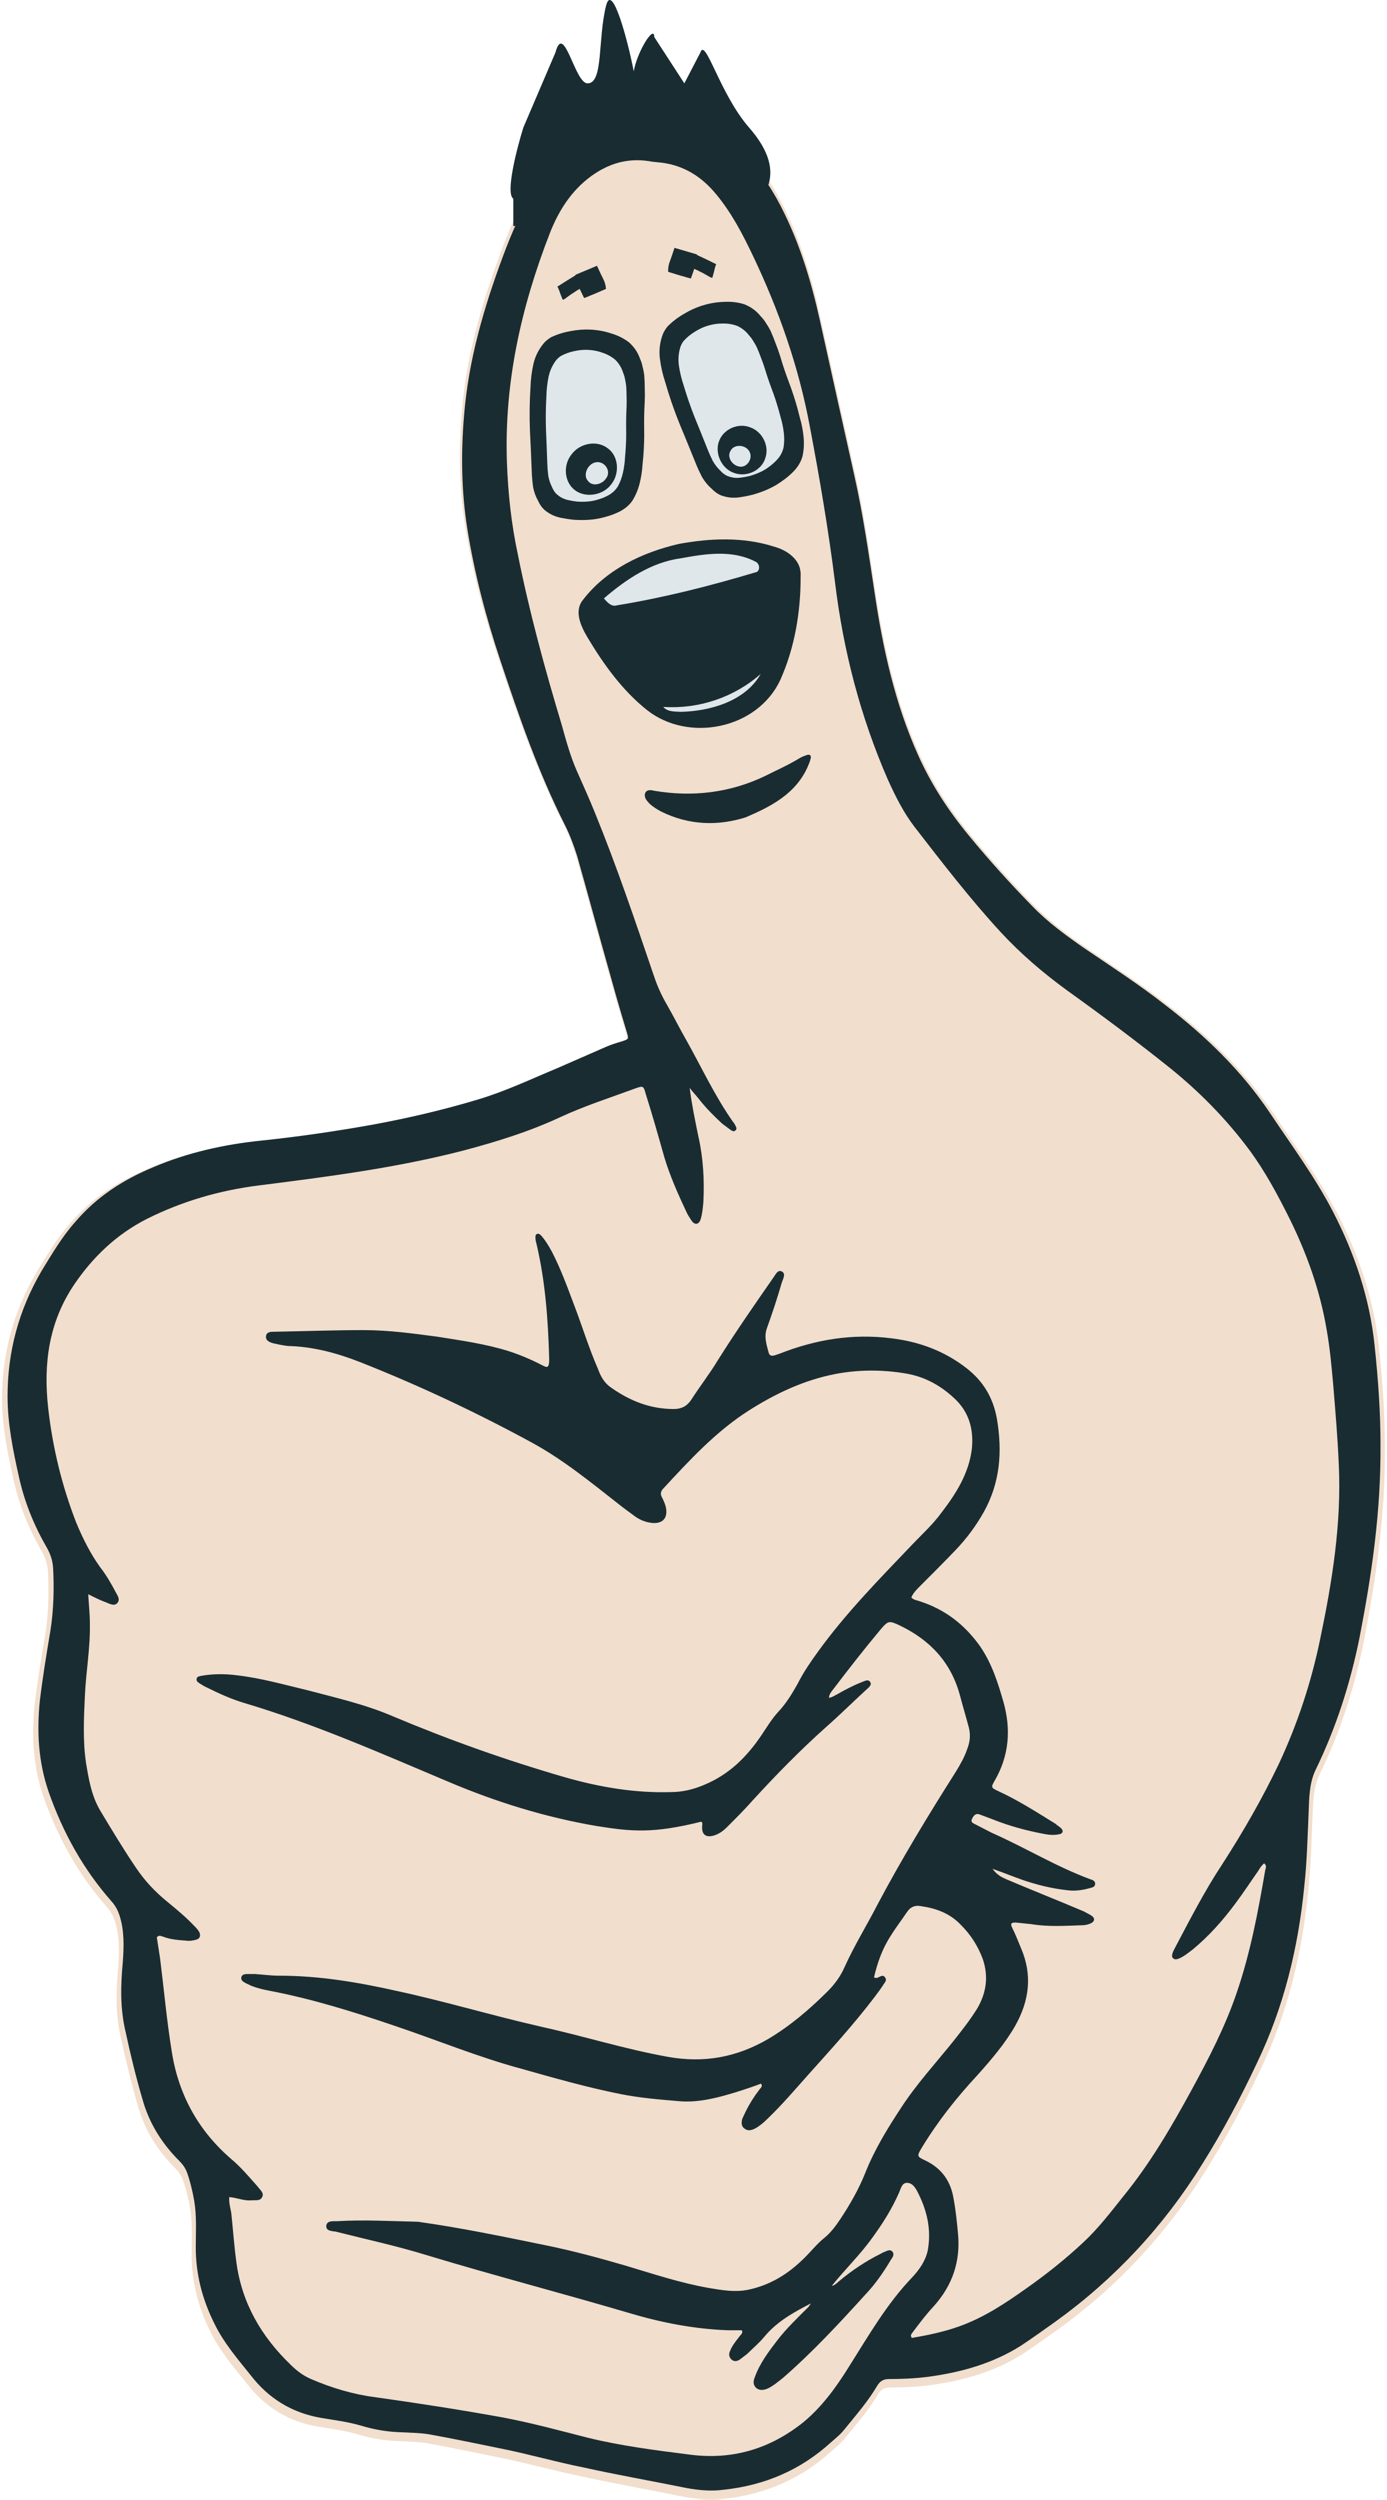 <svg width="222" height="400" viewBox="0 0 222 400" fill="none" xmlns="http://www.w3.org/2000/svg">
<path d="M220.691 215.459C219.894 207.959 217.506 200.9 214.056 194.194C211.137 188.547 207.333 183.429 203.794 178.135C199.283 171.429 193.445 165.782 186.987 160.841C182.829 157.576 178.318 154.664 173.895 151.664C170.975 149.635 168.056 147.517 165.579 144.958C162.041 141.34 158.679 137.635 155.406 133.664C152.045 129.605 149.214 125.281 147.091 120.517C143.376 112.222 141.429 103.399 140.102 94.399C139.129 88.046 138.245 81.781 136.829 75.516C134.972 67.222 133.114 58.84 131.256 50.457C129.841 44.104 127.983 38.016 124.976 32.192C123.295 28.927 121.172 25.927 118.518 23.369C114.803 19.839 110.291 18.163 105.249 17.721C100.914 17.368 96.845 18.251 93.395 20.986C90.299 23.369 87.645 26.104 85.433 29.369C83.222 32.722 81.63 36.428 80.214 40.222C77.118 48.516 74.641 56.986 73.934 65.81C73.403 71.987 73.491 78.163 74.464 84.252C75.614 91.399 77.472 98.458 79.772 105.34C82.78 114.34 85.876 123.34 90.21 131.899C91.007 133.487 91.626 135.164 92.157 136.84C94.014 143.37 95.784 149.988 97.641 156.517C98.437 159.429 99.322 162.429 100.207 165.341C100.472 166.311 100.472 166.311 99.41 166.664C98.526 166.929 97.641 167.194 96.845 167.547C94.191 168.694 91.626 169.841 88.972 170.988C84.726 172.753 80.657 174.694 76.234 176.017C70.66 177.694 64.999 179.017 59.249 180.076C53.322 181.135 47.307 182.017 41.38 182.635C35.276 183.253 29.349 184.576 23.776 186.959C18.911 188.988 14.665 191.723 11.215 195.782C9.092 198.165 7.499 200.9 5.819 203.635C2.103 209.988 0.334 216.694 0.334 223.841C0.334 228.253 1.219 232.577 2.192 236.9C3.076 240.871 4.58 244.577 6.615 248.106C7.234 249.165 7.588 250.224 7.676 251.459C7.853 254.812 7.765 258.254 7.234 261.607C6.615 265.312 5.995 269.018 5.553 272.724C5.022 277.754 5.288 282.695 6.969 287.548C9.269 294.077 12.542 299.989 17.142 305.195C17.761 305.901 18.115 306.607 18.38 307.401C19.176 309.872 19.088 312.431 18.911 314.901C18.557 318.695 18.468 322.401 19.353 326.107C20.149 329.813 21.034 333.431 22.095 337.049C23.157 340.843 25.192 344.107 28.022 346.931C28.553 347.46 28.995 348.078 29.261 348.784C29.791 350.284 30.145 351.784 30.411 353.284C30.853 355.843 30.676 358.314 30.676 360.872C30.676 365.196 31.738 369.255 33.684 373.137C35.188 376.225 37.399 378.784 39.522 381.431C42.441 385.226 46.245 387.52 50.934 388.314C53.057 388.667 55.18 388.931 57.303 389.549C59.337 390.167 61.372 390.52 63.495 390.608C65.088 390.696 66.768 390.696 68.361 390.961C72.253 391.667 76.057 392.461 79.949 393.255C84.372 394.137 88.618 395.373 93.041 396.255C98.614 397.49 104.187 398.461 109.849 399.608C111.795 399.961 113.741 400.138 115.776 399.873C122.41 399.167 128.16 396.696 133.026 392.284C133.822 391.579 134.618 390.961 135.237 390.167C137.095 387.873 139.041 385.667 140.545 383.108C140.987 382.402 141.518 382.049 142.402 382.049C144.526 382.049 146.56 381.961 148.683 381.696C153.991 380.99 159.122 379.578 163.722 376.667C165.579 375.431 167.437 374.108 169.295 372.784C178.848 365.902 186.721 357.431 192.914 347.46C196.187 342.255 199.106 336.784 201.76 331.137C206.094 322.137 208.394 312.607 209.368 302.813C209.81 298.842 209.898 294.872 210.075 290.901C210.164 288.607 210.164 286.224 211.137 284.107C214.498 277.224 216.798 270.077 218.302 262.577C220.248 252.518 221.752 242.459 221.664 231.341C221.664 226.753 221.31 221.106 220.691 215.459Z" fill="#F2DECD"/>
<path d="M219.994 215.121C219.203 207.667 216.832 200.651 213.406 193.987C210.508 188.374 206.731 183.288 203.218 178.026C198.739 171.361 192.942 165.749 186.531 160.838C182.403 157.593 177.923 154.699 173.532 151.718C170.633 149.701 167.735 147.596 165.276 145.053C161.763 141.458 158.425 137.774 155.176 133.828C151.838 129.794 149.027 125.497 146.92 120.762C143.231 112.518 141.299 103.749 139.981 94.804C139.015 88.49 138.137 82.264 136.731 76.037C134.887 67.794 133.043 59.463 131.198 51.132C129.793 44.818 127.948 38.767 124.962 32.98C123.294 29.735 121.186 26.753 118.551 24.21C114.862 20.702 110.383 19.036 105.376 18.598C101.073 18.247 97.033 19.124 93.607 21.842C90.533 24.21 87.898 26.929 85.703 30.173C83.507 33.506 81.926 37.189 80.521 40.96C77.447 49.203 74.987 57.622 74.285 66.391C73.758 72.53 73.846 78.668 74.812 84.719C75.954 91.823 77.798 98.838 80.082 105.678C83.068 114.623 86.142 123.568 90.445 132.074C91.236 133.653 91.851 135.319 92.378 136.985C94.222 143.475 95.979 150.052 97.823 156.541C98.614 159.435 99.492 162.417 100.37 165.311C100.634 166.275 100.634 166.275 99.58 166.626C98.701 166.889 97.823 167.152 97.033 167.503C94.398 168.643 91.851 169.783 89.216 170.923C85 172.677 80.96 174.606 76.568 175.922C71.035 177.588 65.414 178.903 59.705 179.956C53.821 181.008 47.848 181.885 41.964 182.499C35.904 183.113 30.019 184.428 24.486 186.796C19.655 188.813 15.439 191.531 12.014 195.565C9.906 197.933 8.325 200.651 6.656 203.37C2.968 209.684 1.211 216.349 1.211 223.452C1.211 227.837 2.089 232.134 3.055 236.431C3.934 240.377 5.427 244.06 7.447 247.568C8.062 248.62 8.413 249.673 8.501 250.9C8.676 254.233 8.589 257.653 8.062 260.985C7.447 264.668 6.832 268.352 6.393 272.035C5.866 277.033 6.129 281.944 7.798 286.767C10.082 293.257 13.331 299.132 17.898 304.306C18.513 305.008 18.865 305.709 19.128 306.499C19.919 308.954 19.831 311.497 19.655 313.953C19.304 317.724 19.216 321.407 20.094 325.09C20.885 328.773 21.763 332.369 22.817 335.964C23.871 339.735 25.891 342.98 28.701 345.786C29.229 346.312 29.668 346.926 29.931 347.627C30.458 349.118 30.809 350.609 31.073 352.1C31.512 354.643 31.336 357.098 31.336 359.642C31.336 363.939 32.39 367.973 34.323 371.831C35.816 374.9 38.011 377.444 40.119 380.074C43.018 383.845 46.794 386.125 51.449 386.915C53.557 387.265 55.665 387.528 57.773 388.142C59.793 388.756 61.813 389.107 63.921 389.195C65.502 389.282 67.171 389.282 68.752 389.545C72.616 390.247 76.393 391.036 80.257 391.825C84.649 392.702 88.865 393.93 93.256 394.807C98.789 396.035 104.322 396.999 109.944 398.139C111.876 398.49 113.808 398.666 115.828 398.402C122.415 397.701 128.124 395.245 132.955 390.861C133.745 390.159 134.536 389.545 135.15 388.756C136.995 386.476 138.927 384.284 140.42 381.741C140.859 381.039 141.386 380.688 142.265 380.688C144.373 380.688 146.393 380.601 148.501 380.337C153.77 379.636 158.864 378.233 163.431 375.339C165.276 374.111 167.12 372.796 168.965 371.48C178.45 364.64 186.267 356.221 192.415 346.312C195.665 341.138 198.563 335.701 201.198 330.089C205.502 321.144 207.785 311.673 208.751 301.939C209.191 297.992 209.278 294.046 209.454 290.1C209.542 287.82 209.542 285.452 210.508 283.347C213.845 276.507 216.129 269.404 217.622 261.95C219.554 251.953 221.047 241.956 220.96 230.906C220.96 226.346 220.608 220.733 219.994 215.121ZM211.298 262.301C209.893 269.141 207.697 275.806 204.711 282.207C202.076 287.732 199.002 293.081 195.665 298.255C192.766 302.64 190.395 307.288 187.936 311.936C187.848 312.111 187.76 312.286 187.672 312.55C187.585 312.9 187.497 313.163 187.848 313.427C188.112 313.602 188.375 313.514 188.638 313.427C189.517 313.076 190.219 312.462 190.922 311.936C193.469 309.831 195.665 307.376 197.685 304.657C199.002 302.903 200.144 301.149 201.374 299.395C201.637 298.957 201.901 298.518 202.34 298.168C202.779 298.518 202.603 298.957 202.515 299.22C201.374 305.885 200.144 312.462 197.948 318.864C196.104 324.301 193.469 329.387 190.746 334.386C187.497 340.349 184.071 346.224 179.768 351.486C177.748 354.029 175.728 356.66 173.356 358.852C170.546 361.483 167.472 363.939 164.222 366.219C160.884 368.586 157.459 370.866 153.507 372.27C151.048 373.146 148.501 373.673 145.953 374.111C145.602 373.673 145.953 373.41 146.129 373.146C147.183 371.743 148.237 370.34 149.467 369.025C152.453 365.692 153.77 361.834 153.331 357.361C153.155 355.52 152.98 353.678 152.628 351.837C152.189 349.03 150.696 346.926 148.061 345.698C146.744 345.084 146.744 344.997 147.534 343.681C150.081 339.472 153.068 335.701 156.405 332.105C158.601 329.65 160.797 327.107 162.465 324.213C164.749 320.179 165.276 316.057 163.431 311.76C162.992 310.708 162.553 309.568 162.026 308.516C161.675 307.814 161.851 307.639 162.553 307.639C163.431 307.726 164.222 307.814 165.1 307.902C167.735 308.34 170.458 308.165 173.093 308.077C173.62 308.077 174.147 307.989 174.674 307.726C175.201 307.463 175.288 306.937 174.761 306.586C174.41 306.323 173.971 306.148 173.532 305.885C169.404 304.131 165.188 302.465 161.06 300.711C160.27 300.36 159.567 300.009 158.864 299.045C160.621 299.659 162.114 300.272 163.607 300.799C165.891 301.588 168.35 302.202 170.809 302.465C172.039 302.64 173.268 302.465 174.498 302.114C174.849 302.026 175.288 301.939 175.288 301.412C175.288 300.974 174.849 300.799 174.498 300.711C169.053 298.694 164.046 295.625 158.689 293.257C157.81 292.818 157.02 292.38 156.142 291.941C155.79 291.766 155.263 291.591 155.615 290.977C155.878 290.451 156.229 290.1 156.844 290.363C157.547 290.626 158.25 290.889 158.952 291.152C161.587 292.204 164.222 292.906 166.945 293.432C167.823 293.608 168.613 293.695 169.492 293.52C170.107 293.432 170.282 292.994 169.843 292.555C169.58 292.292 169.228 292.117 168.965 291.854C165.979 290.012 162.992 288.083 159.743 286.592C158.601 286.066 158.601 285.978 159.216 284.926C161.499 280.98 161.851 276.77 160.621 272.385C159.743 269.316 158.777 266.247 156.932 263.528C154.473 260.021 151.311 257.565 147.271 256.25C146.832 256.074 146.305 256.074 145.866 255.636C146.129 254.934 146.744 254.32 147.271 253.794C149.203 251.865 151.135 249.936 152.98 248.006C154.736 246.165 156.229 244.148 157.459 241.956C160.094 237.22 160.445 232.309 159.567 227.047C158.952 223.627 157.371 220.997 154.649 218.892C151.135 216.173 147.095 214.683 142.704 214.156C136.468 213.367 130.583 214.332 124.787 216.612C124.523 216.7 124.26 216.787 123.996 216.875C123.469 217.05 123.118 216.875 123.03 216.436C122.679 215.121 122.24 213.893 122.767 212.49C123.645 210.035 124.435 207.667 125.138 205.212C125.314 204.685 125.841 203.808 125.138 203.458C124.435 203.107 124.084 204.071 123.733 204.51C120.746 208.807 117.76 213.104 114.95 217.576C113.632 219.769 112.051 221.786 110.646 223.978C109.944 225.03 109.065 225.469 107.836 225.469C104.059 225.469 100.809 224.154 97.823 222.049C96.769 221.347 96.154 220.295 95.715 219.067C94.222 215.647 93.168 212.139 91.851 208.719C90.797 205.913 89.743 203.019 88.338 200.301C87.811 199.336 87.284 198.459 86.581 197.67C86.405 197.494 86.142 197.319 85.878 197.494C85.703 197.582 85.703 197.845 85.703 198.108C85.703 198.459 85.79 198.722 85.878 199.073C87.284 205.036 87.723 211.175 87.898 217.313C87.898 217.489 87.898 217.752 87.898 217.927C87.811 218.804 87.635 218.892 86.932 218.541C85.088 217.576 83.243 216.787 81.311 216.173C77.622 215.033 73.846 214.507 69.981 213.893C66.029 213.367 62.164 212.841 58.212 212.841C53.469 212.841 48.727 213.016 43.896 213.104C43.369 213.104 42.666 213.104 42.578 213.806C42.491 214.507 43.105 214.77 43.72 214.946C44.511 215.121 45.301 215.296 46.092 215.384C50.132 215.472 53.996 216.524 57.773 218.015C67.083 221.698 76.217 225.995 85.088 230.818C90.094 233.537 94.486 237.132 98.965 240.64C99.843 241.342 100.809 242.043 101.775 242.745C102.566 243.271 103.444 243.622 104.498 243.709C106.079 243.797 106.869 242.92 106.606 241.342C106.518 240.815 106.255 240.202 105.991 239.675C105.64 239.062 105.728 238.623 106.255 238.097C110.47 233.537 114.686 228.977 119.956 225.644C124.26 222.926 128.739 220.821 133.745 219.857C137.434 219.155 141.211 219.155 144.9 219.769C148.149 220.295 150.872 221.873 153.155 224.154C155.263 226.346 155.878 229.064 155.527 232.046C155 235.905 152.98 239.062 150.696 242.043C149.291 243.972 147.534 245.551 145.953 247.217C140.684 252.742 135.326 258.179 130.847 264.405C129.705 265.984 128.563 267.65 127.685 269.404C126.807 270.982 125.841 272.561 124.611 273.876C123.557 275.016 122.767 276.332 121.888 277.647C119.517 281.155 116.706 283.961 112.666 285.627C110.997 286.329 109.241 286.767 107.396 286.767C101.6 286.943 95.979 285.978 90.445 284.4C81.048 281.681 71.913 278.436 62.955 274.666C58.476 272.736 53.821 271.684 49.166 270.456C45.477 269.579 41.788 268.527 38.011 268.088C36.079 267.825 34.059 267.825 32.127 268.176C31.863 268.264 31.6 268.264 31.512 268.527C31.336 268.878 31.6 269.141 31.863 269.316C32.303 269.579 32.654 269.842 33.093 270.018C35.025 270.982 36.957 271.859 38.977 272.473C50.22 275.806 60.935 280.541 71.738 285.101C79.379 288.346 87.284 290.801 95.54 292.204C101.073 293.081 104.498 293.432 112.227 291.503C112.491 291.678 112.403 291.854 112.403 292.029C112.227 293.52 112.93 294.134 114.335 293.695C115.125 293.432 115.74 292.994 116.355 292.38C117.76 290.977 119.166 289.574 120.483 288.083C124.26 283.961 128.124 280.015 132.252 276.332C134.448 274.402 136.468 272.386 138.576 270.456C138.927 270.105 139.63 269.667 139.278 269.141C138.927 268.615 138.312 269.053 137.785 269.229C136.468 269.755 135.15 270.456 133.921 271.158C133.57 271.333 133.218 271.596 132.691 271.684C132.691 271.07 133.13 270.632 133.394 270.281C135.853 267.036 138.4 263.791 141.035 260.634C142.177 259.319 142.352 259.319 144.021 260.108C148.94 262.476 152.277 266.072 153.682 271.421C154.122 273.087 154.649 274.841 155.088 276.507C155.351 277.647 155.263 278.699 154.824 279.84C154.385 281.155 153.682 282.383 152.98 283.523C148.588 290.451 144.373 297.378 140.508 304.657C138.751 308.077 136.731 311.322 135.15 314.83C134.536 316.233 133.57 317.548 132.516 318.6C129.617 321.494 126.543 324.125 123.03 326.23C117.936 329.212 112.666 330.176 106.869 329.124C100.019 327.896 93.344 325.791 86.581 324.301C78.852 322.547 71.299 320.267 63.57 318.6C57.334 317.197 51.098 316.145 44.686 316.145C43.369 316.145 42.139 315.97 40.822 315.882C40.383 315.882 39.944 315.882 39.505 315.882C39.153 315.882 38.714 315.97 38.626 316.408C38.538 316.847 38.89 317.11 39.241 317.285C39.505 317.46 39.856 317.548 40.119 317.724C40.998 318.074 41.964 318.337 42.93 318.513C49.868 319.828 56.631 321.933 63.306 324.213C70.069 326.493 76.656 329.212 83.507 331.053C88.777 332.544 94.046 334.035 99.316 335.087C102.39 335.701 105.552 335.964 108.714 336.227C111.788 336.49 114.774 335.701 117.672 334.824C119.078 334.386 120.395 333.947 121.8 333.421C122.152 333.859 121.713 334.122 121.537 334.386C120.659 335.526 119.956 336.666 119.341 337.893C119.166 338.244 118.99 338.683 118.814 339.033C118.639 339.647 118.639 340.261 119.166 340.612C119.693 341.05 120.307 340.875 120.834 340.612C121.625 340.173 122.24 339.647 122.854 339.033C125.138 336.841 127.158 334.473 129.266 332.105C132.955 327.984 136.644 323.95 139.981 319.565C140.508 318.864 141.035 318.162 141.474 317.46C141.65 317.197 142.001 316.847 141.65 316.408C141.386 315.97 140.947 316.233 140.596 316.408C140.42 316.496 140.245 316.584 139.893 316.408C140.42 314.128 141.211 311.848 142.528 309.831C143.319 308.516 144.285 307.288 145.163 305.973C145.69 305.183 146.393 304.832 147.359 305.008C149.818 305.359 152.014 306.148 153.77 307.989C155.351 309.568 156.493 311.322 157.283 313.427C158.25 316.233 157.898 318.864 156.405 321.407C155.263 323.248 153.946 324.915 152.628 326.581C149.818 330.089 146.744 333.421 144.285 337.192C142.089 340.524 139.981 343.944 138.488 347.715C137.434 350.346 136.029 352.801 134.448 355.169C133.745 356.221 132.955 357.274 131.989 358.063C130.671 359.115 129.617 360.518 128.388 361.659C125.928 364.026 123.118 365.692 119.78 366.394C117.672 366.832 115.652 366.482 113.545 366.131C108.977 365.342 104.498 363.851 100.107 362.535C95.891 361.308 91.675 360.168 87.371 359.291C80.521 357.888 73.758 356.485 66.907 355.52C62.604 355.432 58.3 355.169 53.908 355.432C53.294 355.432 52.415 355.345 52.24 356.046C52.064 357.011 53.118 357.011 53.733 357.098C58.563 358.326 63.482 359.378 68.312 360.869C79.028 364.114 89.831 366.92 100.546 370.077C105.816 371.656 111.173 372.708 116.619 372.883C117.321 372.883 118.024 372.883 118.726 372.883C118.99 373.322 118.551 373.585 118.375 373.848C117.848 374.55 117.233 375.251 116.882 376.128C116.619 376.654 116.619 377.18 117.146 377.619C117.585 377.97 118.112 377.794 118.463 377.531C118.814 377.268 119.253 376.917 119.605 376.654C120.483 375.777 121.537 374.9 122.327 373.936C124.347 371.48 127.07 369.989 129.793 368.586C129.705 368.762 129.529 368.937 129.442 369.113C127.685 370.866 125.928 372.533 124.435 374.462C123.03 376.303 121.625 378.145 120.834 380.337C120.571 380.951 120.483 381.565 121.01 382.091C121.625 382.617 122.327 382.442 122.942 382.179C123.821 381.741 124.523 381.127 125.314 380.513C130.056 376.391 134.36 371.743 138.576 367.096C140.157 365.429 141.474 363.5 142.616 361.571C142.879 361.22 143.231 360.694 142.792 360.255C142.44 359.905 142.001 360.168 141.562 360.343C141.299 360.431 141.035 360.606 140.859 360.694C138.576 361.834 136.468 363.237 134.448 364.903C134.009 365.254 133.657 365.692 133.13 365.78C135.238 363.149 137.698 360.782 139.63 358.063C141.299 355.783 142.792 353.415 143.933 350.784C144.197 350.171 144.373 349.294 145.163 349.294C145.953 349.294 146.393 349.907 146.744 350.521C148.325 353.503 149.115 356.66 148.501 360.08C148.149 361.746 147.183 363.149 146.041 364.377C141.913 368.674 139.015 373.76 135.853 378.759C133.833 382.004 131.549 385.161 128.563 387.616C123.294 391.825 117.321 393.667 110.47 392.79C104.937 392.089 99.404 391.387 94.046 390.072C89.567 388.931 85.088 387.704 80.433 386.827C73.67 385.599 66.819 384.547 59.969 383.582C56.543 383.144 53.03 382.091 49.781 380.688C48.551 380.162 47.497 379.373 46.531 378.408C41.876 373.936 38.714 368.586 37.836 362.009C37.484 359.466 37.309 356.923 37.045 354.38C36.957 353.503 36.606 352.626 36.694 351.574C37.923 351.661 38.977 352.188 40.207 352.1C40.822 352.012 41.612 352.275 41.964 351.574C42.315 350.872 41.612 350.434 41.261 349.907C39.856 348.329 38.538 346.75 36.957 345.435C31.688 340.875 28.526 335.087 27.472 328.159C26.681 323.248 26.242 318.337 25.628 313.427C25.452 312.286 25.276 311.146 25.101 310.006C25.452 309.568 25.803 309.831 26.154 309.919C27.296 310.357 28.526 310.445 29.755 310.533C30.37 310.62 30.897 310.533 31.512 310.357C31.951 310.182 32.127 309.831 31.951 309.305C31.776 308.866 31.424 308.516 31.073 308.165C29.755 306.762 28.262 305.534 26.769 304.306C24.837 302.728 23.168 300.974 21.763 298.869C19.743 295.888 17.898 292.818 16.054 289.749C14.649 287.381 14.21 284.75 13.771 282.12C13.243 278.524 13.419 274.929 13.595 271.245C13.771 267.387 14.473 263.616 14.385 259.757C14.385 258.267 14.21 256.776 14.122 255.11C15.176 255.636 16.054 256.074 17.02 256.425C17.635 256.688 18.338 257.039 18.777 256.513C19.304 255.899 18.777 255.285 18.513 254.759C17.811 253.444 17.02 252.04 16.054 250.813C14.473 248.62 13.243 246.165 12.19 243.622C9.906 237.746 8.413 231.608 7.71 225.294C6.92 218.278 7.798 211.526 11.926 205.475C14.912 201.09 18.689 197.494 23.52 195.039C29.141 192.233 35.113 190.479 41.437 189.69C52.503 188.286 63.482 186.883 74.285 184.077C79.555 182.674 84.649 181.096 89.567 178.815C93.519 176.974 97.647 175.658 101.688 174.168C102.917 173.729 103.005 173.729 103.356 175.045C104.41 178.377 105.376 181.797 106.343 185.217C107.221 188.111 108.45 190.917 109.768 193.724C110.031 194.337 110.383 194.864 110.734 195.39C111.261 196.091 111.876 195.916 112.139 195.127C112.403 194.25 112.491 193.373 112.578 192.408C112.754 188.9 112.578 185.393 111.788 181.885C111.261 179.342 110.734 176.799 110.383 174.08C110.91 174.782 111.524 175.395 112.051 176.097C113.105 177.412 114.335 178.64 115.565 179.78C116.004 180.131 116.531 180.482 116.97 180.832C117.233 181.008 117.497 181.096 117.672 180.92C118.024 180.657 117.848 180.394 117.672 180.043C117.585 179.868 117.497 179.692 117.321 179.517C114.423 175.395 112.315 170.835 109.856 166.451C108.802 164.609 107.836 162.68 106.782 160.838C105.903 159.347 105.201 157.769 104.674 156.19C101.688 147.421 98.701 138.564 95.188 129.97C94.31 127.777 93.344 125.673 92.378 123.48C91.324 121.113 90.621 118.569 89.918 116.026C87.196 106.994 84.737 97.961 82.892 88.753C81.838 83.842 81.311 78.931 81.135 73.933C80.696 61.217 83.419 49.115 87.986 37.364C89.391 33.769 91.412 30.524 94.661 28.156C97.472 26.139 100.458 25.262 103.883 25.789C104.762 25.964 105.728 25.964 106.606 26.139C109.944 26.753 112.491 28.507 114.598 31.05C117.146 34.12 118.902 37.54 120.571 41.047C124.699 49.729 127.861 58.762 129.617 68.233C131.198 76.564 132.603 84.807 133.657 93.226C134.975 104.1 137.698 114.623 142.089 124.708C143.319 127.427 144.636 130.057 146.393 132.337C150.872 138.125 155.263 143.825 160.182 149.175C163.432 152.683 167.032 155.752 170.897 158.558C176.518 162.592 182.051 166.714 187.409 171.011C192.064 174.782 196.28 179.079 199.881 183.902C202.428 187.322 204.448 191.093 206.38 194.951C209.191 200.651 211.298 206.527 212.352 212.841C212.879 215.823 213.143 218.804 213.406 221.786C213.758 225.995 214.109 230.204 214.285 234.414C214.724 243.797 213.231 253.093 211.298 262.301ZM132.164 366.306C131.462 367.096 130.935 367.885 129.969 368.323C130.847 367.973 131.462 367.096 132.164 366.306Z" fill="#192C32"/>
<path d="M100.66 54.765C101.493 55.507 102.082 56.376 102.426 57.373C102.626 57.8 102.77 58.241 102.855 58.697C102.97 59.124 103.056 59.565 103.113 60.02C103.169 60.732 103.197 61.443 103.197 62.154C103.225 62.837 103.224 63.535 103.194 64.246C103.106 65.754 103.076 67.219 103.103 68.642C103.13 70.064 103.086 71.515 102.969 72.995L102.838 74.403C102.779 75.398 102.62 76.408 102.36 77.432C102.1 78.427 101.711 79.337 101.192 80.161C100.703 80.843 100.055 81.396 99.25 81.821C98.473 82.218 97.639 82.529 96.747 82.755C95.942 82.981 95.122 83.121 94.288 83.176C93.483 83.231 92.664 83.23 91.83 83.171C91.226 83.113 90.637 83.026 90.062 82.911C89.516 82.824 88.984 82.667 88.466 82.438C87.978 82.209 87.533 81.924 87.13 81.581C86.728 81.211 86.398 80.74 86.14 80.171C85.738 79.459 85.466 78.704 85.323 77.907C85.209 77.082 85.138 76.256 85.11 75.431C85.026 73.212 84.928 70.992 84.816 68.772C84.732 66.525 84.763 64.277 84.909 62.029C84.94 60.749 85.099 59.469 85.388 58.189C85.706 56.881 86.311 55.73 87.204 54.736C87.491 54.452 87.822 54.197 88.196 53.97C89.146 53.517 90.167 53.192 91.26 52.995C92.381 52.77 93.489 52.687 94.581 52.746C95.702 52.806 96.78 53.007 97.815 53.351C98.879 53.666 99.827 54.138 100.66 54.765ZM97.797 69.825L97.799 67.776L97.716 64.874C97.716 64.846 97.688 64.561 97.631 64.02C97.603 63.451 97.574 62.925 97.546 62.441C97.49 61.644 97.26 60.918 96.859 60.263C96.486 59.608 95.969 59.123 95.308 58.808C94.733 58.579 94.143 58.535 93.539 58.676C92.935 58.817 92.403 59.058 91.943 59.398C90.936 60.164 90.259 61.145 89.912 62.339C89.681 63.42 89.536 64.558 89.477 65.752C89.447 66.947 89.46 68.142 89.516 69.338C89.659 70.334 89.758 71.358 89.815 72.411C89.871 73.436 90.043 74.418 90.329 75.357C90.616 75.927 91.032 76.369 91.578 76.683C92.124 76.997 92.713 77.183 93.346 77.242C93.979 77.271 94.611 77.188 95.244 76.99C95.877 76.763 96.409 76.409 96.841 75.926C97.1 75.585 97.287 75.315 97.403 75.117C97.518 74.889 97.59 74.647 97.619 74.391C97.648 74.135 97.648 73.837 97.62 73.495C97.621 73.125 97.65 72.642 97.708 72.044C97.737 71.475 97.752 70.977 97.753 70.55C97.782 70.124 97.797 69.882 97.797 69.825Z" fill="#192C32"/>
<path d="M98.51 57.599C99.094 58.19 99.507 58.883 99.749 59.678C99.889 60.019 99.99 60.371 100.05 60.734C100.13 61.074 100.19 61.426 100.23 61.789C100.27 62.357 100.29 62.924 100.289 63.491C100.309 64.036 100.308 64.592 100.287 65.159C100.225 66.362 100.204 67.53 100.223 68.665C100.242 69.8 100.21 70.957 100.128 72.137L100.036 73.26C99.995 74.054 99.883 74.859 99.7 75.676C99.518 76.469 99.245 77.195 98.881 77.852C98.537 78.396 98.082 78.838 97.517 79.177C96.972 79.493 96.386 79.742 95.761 79.922C95.195 80.102 94.62 80.214 94.035 80.258C93.47 80.302 92.895 80.301 92.31 80.255C91.886 80.208 91.472 80.139 91.069 80.048C90.686 79.979 90.312 79.853 89.95 79.671C89.607 79.489 89.294 79.261 89.012 78.988C88.73 78.692 88.498 78.317 88.317 77.863C88.035 77.295 87.844 76.694 87.744 76.058C87.664 75.4 87.614 74.742 87.595 74.084C87.536 72.313 87.468 70.543 87.389 68.773C87.33 66.98 87.353 65.188 87.455 63.395C87.477 62.374 87.589 61.353 87.792 60.333C88.015 59.289 88.44 58.371 89.066 57.578C89.268 57.352 89.501 57.148 89.763 56.967C90.429 56.606 91.146 56.346 91.913 56.189C92.7 56.009 93.477 55.943 94.244 55.99C95.031 56.037 95.787 56.198 96.513 56.471C97.26 56.723 97.925 57.099 98.51 57.599Z" fill="#DFE7EB"/>
<path d="M97.841 77.492C96.481 79.335 93.641 79.7 92.001 78.422C90.312 77.141 90.068 74.404 91.526 72.652C92.876 70.882 95.542 70.446 97.189 71.675C98.987 72.864 99.267 75.702 97.841 77.492Z" fill="#192C32"/>
<path d="M97.042 76.51C96.428 77.484 94.896 77.924 94.149 77.007C93.222 76.066 94.035 74.204 95.37 73.974C96.707 73.719 97.891 75.315 97.042 76.51Z" fill="#DFE7EB"/>
<path d="M119.137 48.687C120.197 49.114 121.065 49.749 121.742 50.593C122.083 50.935 122.374 51.312 122.614 51.722C122.873 52.095 123.108 52.491 123.321 52.911C123.622 53.578 123.895 54.255 124.141 54.942C124.404 55.592 124.645 56.265 124.863 56.962C125.3 58.448 125.779 59.873 126.298 61.237C126.817 62.601 127.276 64.017 127.676 65.486L128.038 66.891C128.326 67.872 128.522 68.902 128.626 69.981C128.721 71.031 128.661 72.044 128.446 73.019C128.211 73.847 127.778 74.606 127.149 75.295C126.538 75.947 125.842 76.536 125.061 77.063C124.363 77.559 123.622 77.979 122.837 78.321C122.08 78.653 121.29 78.935 120.466 79.167C119.864 79.32 119.266 79.44 118.672 79.528C118.115 79.634 117.548 79.666 116.971 79.624C116.421 79.572 115.892 79.451 115.386 79.26C114.87 79.041 114.389 78.701 113.943 78.241C113.309 77.692 112.786 77.058 112.372 76.338C111.976 75.581 111.622 74.809 111.309 74.022C110.459 71.908 109.596 69.799 108.719 67.695C107.859 65.554 107.111 63.373 106.474 61.153C106.059 59.907 105.77 58.615 105.605 57.28C105.458 55.907 105.642 54.586 106.158 53.318C106.337 52.944 106.568 52.583 106.85 52.234C107.608 51.468 108.479 50.801 109.464 50.233C110.467 49.627 111.505 49.163 112.579 48.842C113.68 48.511 114.789 48.333 115.905 48.306C117.039 48.242 118.117 48.369 119.137 48.687ZM121.594 64.217L120.886 62.238L119.801 59.465C119.791 59.438 119.665 59.173 119.423 58.67C119.199 58.131 118.989 57.632 118.795 57.175C118.464 56.425 117.992 55.804 117.377 55.31C116.791 54.807 116.125 54.518 115.379 54.443C114.746 54.421 114.162 54.583 113.629 54.928C113.096 55.273 112.666 55.69 112.34 56.178C111.635 57.266 111.322 58.447 111.402 59.72C111.554 60.843 111.808 61.992 112.165 63.166C112.55 64.33 112.977 65.479 113.445 66.613C113.927 67.526 114.378 68.48 114.797 69.477C115.206 70.447 115.711 71.335 116.313 72.143C116.787 72.594 117.341 72.876 117.976 72.991C118.611 73.105 119.244 73.081 119.873 72.918C120.493 72.728 121.074 72.428 121.615 72.017C122.147 71.58 122.537 71.053 122.786 70.438C122.918 70.019 123.005 69.694 123.047 69.462C123.079 69.202 123.065 68.944 123.004 68.687C122.943 68.43 122.84 68.141 122.695 67.821C122.567 67.464 122.428 66.987 122.277 66.39C122.108 65.831 121.95 65.345 121.803 64.933C121.683 64.51 121.613 64.272 121.594 64.217Z" fill="#192C32"/>
<path d="M118.045 52.169C118.813 52.537 119.451 53.063 119.959 53.747C120.213 54.027 120.431 54.332 120.615 54.662C120.81 54.963 120.99 55.281 121.154 55.618C121.389 56.152 121.605 56.693 121.8 57.241C122.008 57.76 122.2 58.297 122.376 58.852C122.733 60.034 123.117 61.169 123.528 62.258C123.94 63.347 124.31 64.475 124.64 65.642L124.94 66.758C125.175 67.539 125.346 68.356 125.453 69.207C125.552 70.037 125.54 70.832 125.417 71.592C125.274 72.236 124.989 72.82 124.562 73.343C124.146 73.837 123.668 74.279 123.128 74.67C122.645 75.04 122.13 75.347 121.581 75.592C121.052 75.831 120.497 76.029 119.917 76.186C119.493 76.288 119.071 76.365 118.65 76.416C118.257 76.482 117.854 76.49 117.441 76.44C117.047 76.382 116.667 76.271 116.301 76.105C115.926 75.918 115.573 75.636 115.241 75.26C114.773 74.809 114.381 74.294 114.064 73.716C113.759 73.108 113.483 72.49 113.236 71.861C112.567 70.173 111.888 68.488 111.199 66.806C110.521 65.096 109.922 63.358 109.4 61.592C109.067 60.598 108.821 59.574 108.664 58.518C108.517 57.434 108.609 56.401 108.938 55.418C109.054 55.13 109.207 54.853 109.397 54.587C109.914 54.007 110.515 53.509 111.2 53.092C111.896 52.645 112.622 52.312 113.377 52.092C114.151 51.865 114.936 51.758 115.731 51.771C116.537 51.755 117.308 51.888 118.045 52.169Z" fill="#DFE7EB"/>
<path d="M117.501 75.68C115.485 75.014 114.381 72.532 115.072 70.632C115.751 68.686 118.125 67.604 120.086 68.388C122.034 69.068 123.154 71.37 122.509 73.26C121.942 75.277 119.488 76.423 117.501 75.68Z" fill="#192C32"/>
<path d="M118.169 74.62C117.132 74.364 116.319 73.101 116.933 72.13C117.518 70.987 119.401 71.147 119.973 72.295C120.566 73.439 119.467 75.022 118.169 74.62Z" fill="#DFE7EB"/>
<path d="M111.92 40.976C112.062 41.035 112.182 41.088 112.282 41.136L113.479 41.711C113.678 41.807 113.867 41.9 114.046 41.991C114.245 42.087 114.445 42.182 114.644 42.278C114.575 42.372 114.492 42.609 114.394 42.987C114.323 43.35 114.199 43.833 114.021 44.437C113.968 44.468 113.841 44.436 113.642 44.34C113.448 44.223 113.204 44.083 112.91 43.918C112.638 43.758 112.341 43.604 112.021 43.455C111.706 43.285 111.407 43.141 111.123 43.024L110.615 44.473C110.605 44.515 110.586 44.544 110.56 44.56C110.539 44.554 110.496 44.544 110.433 44.527C110.37 44.511 110.223 44.474 109.992 44.414C109.766 44.334 109.422 44.235 108.959 44.117C108.481 43.972 107.816 43.768 106.965 43.506L106.933 43.498L106.941 43.466C106.914 42.877 107.021 42.288 107.262 41.7C107.487 41.086 107.716 40.416 107.947 39.691L107.955 39.66L111.55 40.714L111.534 40.777C111.555 40.782 111.573 40.798 111.589 40.825C111.589 40.825 111.6 40.827 111.621 40.833C111.705 40.854 111.804 40.902 111.92 40.976Z" fill="#192C32"/>
<path d="M91.762 44.277C91.628 44.351 91.514 44.417 91.42 44.476L90.295 45.18C90.107 45.297 89.93 45.411 89.762 45.52C89.575 45.638 89.387 45.755 89.2 45.873C89.279 45.959 89.388 46.184 89.527 46.549C89.638 46.902 89.816 47.368 90.061 47.949C90.117 47.974 90.239 47.928 90.426 47.81C90.606 47.673 90.833 47.506 91.106 47.309C91.359 47.121 91.637 46.935 91.939 46.751C92.232 46.547 92.514 46.371 92.782 46.223L93.449 47.607C93.465 47.648 93.486 47.674 93.514 47.687C93.535 47.679 93.575 47.664 93.636 47.641C93.697 47.618 93.839 47.564 94.062 47.479C94.278 47.375 94.609 47.238 95.056 47.069C95.515 46.872 96.153 46.596 96.97 46.241L97 46.229L96.989 46.199C96.95 45.61 96.778 45.037 96.473 44.48C96.18 43.894 95.878 43.254 95.567 42.56L95.555 42.529L92.1 43.975L92.123 44.036C92.103 44.044 92.086 44.062 92.074 44.09C92.074 44.09 92.064 44.093 92.043 44.101C91.962 44.132 91.868 44.19 91.762 44.277Z" fill="#192C32"/>
<g clip-path="url(#clip0_3053_38636)">
<path d="M100.593 91.052L94.989 96.071L93.419 97.697C93.783 99.012 94.836 101.958 96.136 103.215C97.437 104.473 103.969 111.121 107.072 114.288L116.215 114.199L119.5 111.841L124.761 101.839L126.149 93.373L122.682 88.89L113.252 87.194L100.593 91.052Z" fill="#DFE7EB"/>
<path d="M108.664 87.038C113.664 86.111 118.95 85.897 123.86 87.461C125.986 88.03 128.323 89.602 128.145 92.158C128.179 97.865 127.2 103.683 124.869 108.858C121.192 116.65 110.243 118.857 103.597 113.653C99.665 110.542 96.638 106.351 94.058 102.038C93.016 100.284 91.812 97.823 93.307 95.992C97.037 91.123 102.847 88.373 108.664 87.038ZM96.653 95.759C97.191 96.356 97.859 97.158 98.744 96.865C106.221 95.643 113.572 93.784 120.824 91.612C121.764 91.512 121.67 90.162 120.886 89.858C117.196 87.947 112.889 88.611 108.985 89.337C104.28 89.964 100.23 92.684 96.653 95.759ZM106.159 113.117C106.883 113.961 108.014 113.831 108.958 113.907C113.651 113.813 119.301 112.201 121.763 107.839C117.489 111.606 111.811 113.501 106.159 113.117Z" fill="#192C32"/>
</g>
<path d="M129.07 120.841C128.699 120.978 128.381 121.096 128.031 121.29C126.218 122.41 124.246 123.267 122.37 124.218C116.784 126.862 110.844 127.582 104.667 126.529C104.466 126.475 104.265 126.421 104.033 126.443C103.366 126.432 103.036 127.004 103.288 127.681C103.414 128.02 103.698 128.299 103.909 128.542C104.479 129.102 105.092 129.453 105.778 129.841C110.29 132.088 114.904 132.179 119.332 130.798C121.462 129.882 123.413 128.968 125.163 127.679C127.105 126.254 128.613 124.477 129.499 122.159C129.595 121.931 129.659 121.779 129.702 121.57C129.937 120.905 129.653 120.626 129.07 120.841Z" fill="#192C32"/>
<path d="M90.159 27.463C86.756 32.338 84.168 36.206 82.16 36.177V33.888V31.798C80.876 30.95 82.696 23.85 83.766 20.406L88.904 8.395C90.269 3.361 91.987 13.34 94.042 13.34C96.611 13.34 95.647 6.275 97.012 0.888C97.993 -2.987 100.553 6.797 101.435 11.415C101.966 8.286 104.719 3.858 104.719 5.922L109.535 13.34L112.104 8.395C112.907 5.922 115.203 15.036 119.891 20.406C125.752 27.118 122.541 30.738 121.257 32.858C119.972 34.978 119.891 36.617 118.058 32.858C116.06 28.761 111.141 26.736 109.535 24.734C107.395 22.703 93.563 22.588 90.159 27.463Z" fill="#192C32"/>
<defs>
<clipPath id="clip0_3053_38636">
<rect width="36.167" height="29.847" fill="white" transform="matrix(0.987 -0.158 0.159 0.987 91.234 89.802)"/>
</clipPath>
</defs>
</svg>
